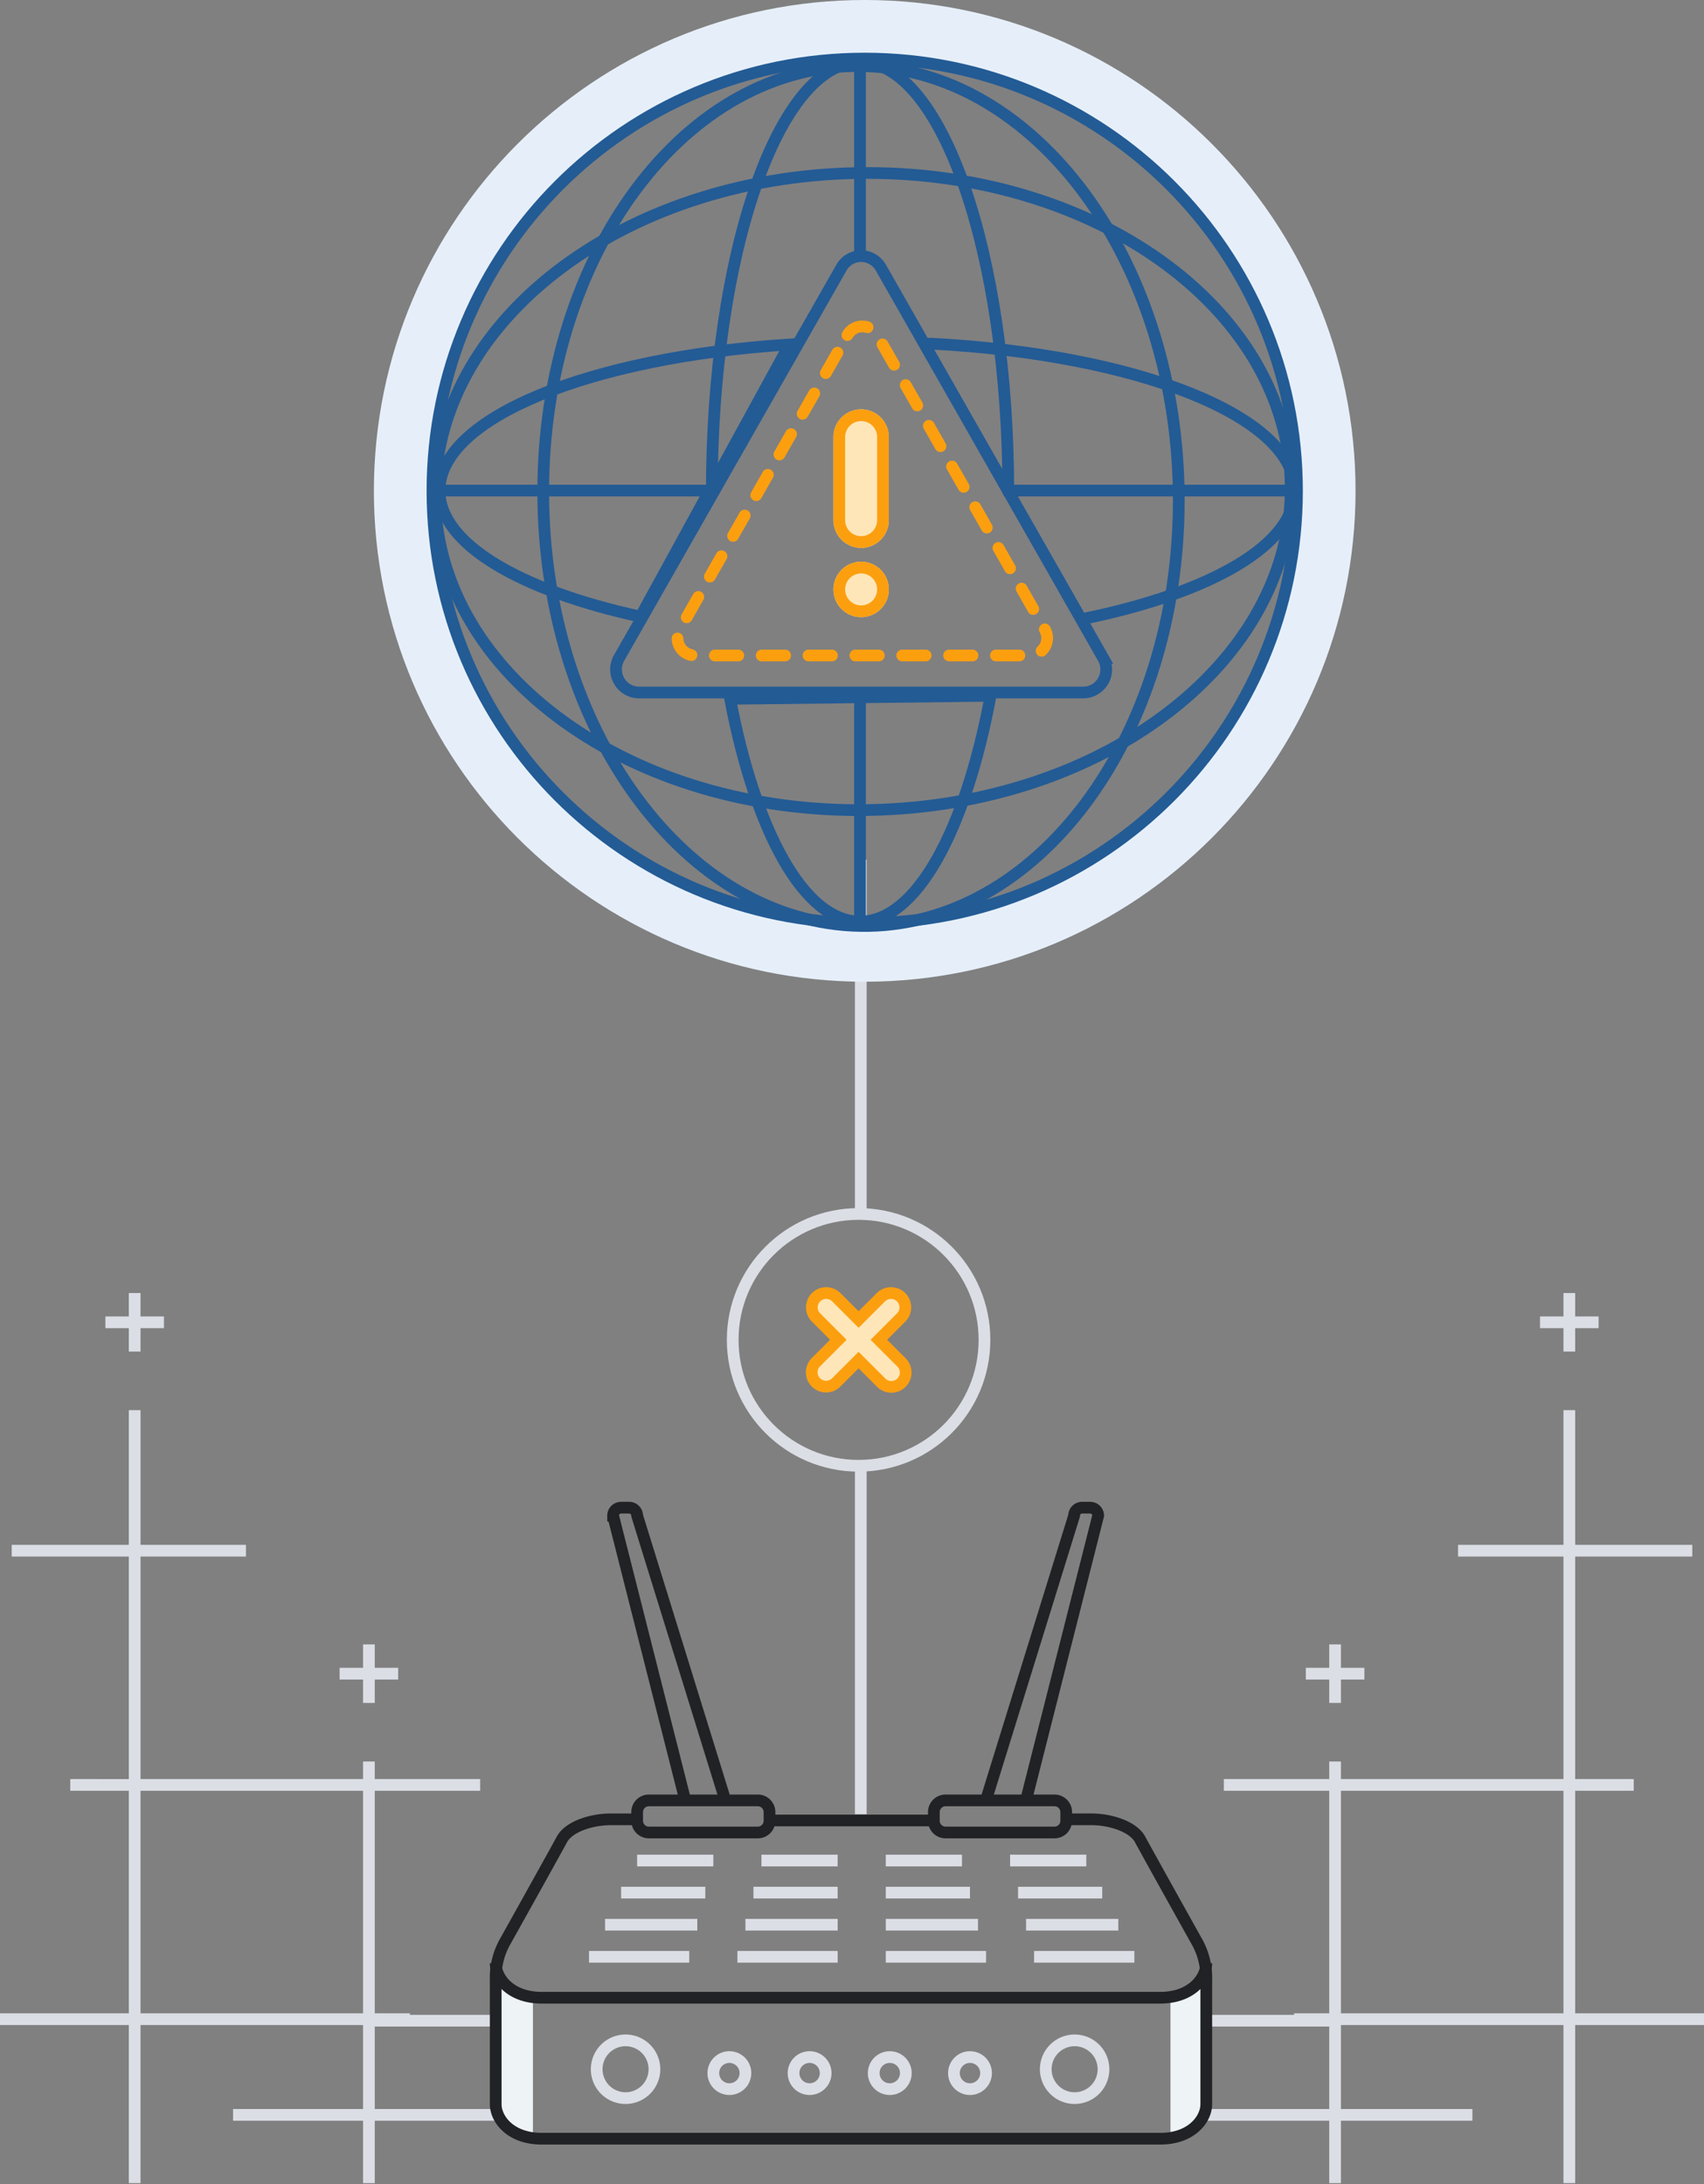 <svg width="291" height="373" viewBox="0 0 291 373" fill="none" xmlns="http://www.w3.org/2000/svg"><rect x="0" y="0" width="291" height="373" fill="#808080" stroke="none"/><g clip-path="url(#clip0_675_23573)"><path d="M267 372.8v-27h-38v27h-2v-27h-6v-2h6v-38h-18v-2h18v-3h2v3h38v-38h-18v-2h18v-23h2v23h20v2h-20v38h10v2h-10v38h22v2h-22v27h-2zm0-29v-38h-38v38h38zm-40-53v-4h-4v-2h4v-4h2v4h4v2h-4v4h-2zm40-60v-4h-4v-2h4v-4h2v4h4v2h-4v4h-2zm-243 142v-27h38v27h2v-27h6v-2h-6v-38h18v-2H64v-3h-2v3H24v-38h18v-2H24v-23h-2v23H2v2h20v38H12v2h10v38H0v2h22v27h2zm0-29v-38h38v38H24zm40-53v-4h4v-2h-4v-4h-2v4h-4v2h4v4h2zm-40-60v-4h4v-2h-4v-4h-2v4h-4v2h4v4h2z" fill="#DBDEE5"/><path d="M150.449 236.069l-3.823-3.823-3.823 3.823a2.449 2.449 0 0 1-4.178-1.73c0-.65.258-1.272.717-1.731l3.823-3.823-3.792-3.792a2.447 2.447 0 1 1 3.461-3.46l3.792 3.792 3.792-3.792a2.448 2.448 0 0 1 4.004.785 2.455 2.455 0 0 1-.006 1.881 2.45 2.45 0 0 1-.537.794l-3.792 3.792 3.823 3.823c.236.225.425.495.555.795a2.435 2.435 0 0 1 .023 1.9 2.439 2.439 0 0 1-1.344 1.344 2.448 2.448 0 0 1-2.695-.578z" fill="#FFE6B8" stroke="#FC9F0F" stroke-width="2"/><path d="M146.625 250.3c11.874 0 21.5-9.626 21.5-21.5s-9.626-21.5-21.5-21.5-21.5 9.626-21.5 21.5 9.626 21.5 21.5 21.5zm.375 59.5v-60m0-43v-60m59.271 214.34h45.18m-211.651 0h45.18m121.291-16.08h21.05m-163.389 0h21.05" stroke="#DBDEE5" stroke-width="2"/><path d="M199.887 341.68a6.559 6.559 0 0 0 3.424-1.37 28.101 28.101 0 0 0 2.739-2.739v22.6a6.46 6.46 0 0 1-2.054 3.424 16.686 16.686 0 0 1-4.108 2.055l-.001-23.97zM86.901 363.592a6.461 6.461 0 0 1-2.055-3.424v-22.6c.849.975 1.764 1.89 2.739 2.739a6.568 6.568 0 0 0 3.424 1.37v23.967a16.665 16.665 0 0 1-4.108-2.052z" fill="#EEF3F5"/><path d="M181.929 310.672h4.422c3.361 0 7.185 1.263 8.352 3.439 1.167 2.176 8.661 15.608 9.826 17.687a12.619 12.619 0 0 1 1.472 6.387v21.125c0 2.542-2.5 5.9-7.861 5.9H92.514c-5.357 0-7.861-3.353-7.861-5.9v-21.125a12.61 12.61 0 0 1 1.474-6.385c1.165-2.078 8.659-15.511 9.826-17.687 1.167-2.176 4.992-3.439 8.352-3.439h4.422m50.753.196h-28.07" stroke="#212225" stroke-width="2"/><path d="M129.411 307.44h-18.6a2 2 0 0 0-2 2v1.48a2 2 0 0 0 2 2h18.6a2 2 0 0 0 2-2v-1.48a2 2 0 0 0-2-2z" stroke="#212225" stroke-width="2"/><path d="M117.03 307.442l-12.329-48.618a1.364 1.364 0 0 1 .846-1.266c.166-.069.344-.104.524-.104h1.37a1.369 1.369 0 0 1 1.37 1.37l15.065 48.618m51.337 0l12.326-48.618a1.364 1.364 0 0 0-.401-.969 1.374 1.374 0 0 0-.969-.401H184.8a1.37 1.37 0 0 0-1.37 1.37l-15.065 48.618" stroke="#212225" stroke-width="2"/><path d="M180.08 307.44h-18.6a2 2 0 0 0-2 2v1.48a2 2 0 0 0 2 2h18.6a2 2 0 0 0 2-2v-1.48a2 2 0 0 0-2-2zM206 335.237c0 2.542-2.5 5.9-7.861 5.9H92.513c-5.357 0-7.86-3.354-7.86-5.9" stroke="#212225" stroke-width="2"/><path d="M178.59 353.35a4.929 4.929 0 0 1 5.892-4.836 4.927 4.927 0 0 1 3.874 3.873 4.932 4.932 0 0 1-4.836 5.892 4.93 4.93 0 0 1-4.93-4.929v0zm-76.69 0a4.929 4.929 0 0 1 5.892-4.836c.956.19 1.835.659 2.524 1.349a4.924 4.924 0 0 1 1.069 5.373 4.93 4.93 0 0 1-9.485-1.886zm61.01.66a2.738 2.738 0 0 1 3.275-2.687 2.736 2.736 0 0 1 1.997 3.736 2.744 2.744 0 0 1-4.469.888 2.737 2.737 0 0 1-.803-1.937v0zm-13.7 0a2.738 2.738 0 0 1 3.275-2.687 2.736 2.736 0 0 1 1.997 3.736 2.744 2.744 0 0 1-4.469.888 2.737 2.737 0 0 1-.803-1.937v0zm-13.69 0a2.738 2.738 0 0 1 3.275-2.687 2.736 2.736 0 0 1 1.997 3.736 2.744 2.744 0 0 1-4.469.888 2.737 2.737 0 0 1-.803-1.937v0zm-13.7 0a2.738 2.738 0 0 1 3.275-2.687 2.736 2.736 0 0 1 1.997 3.736 2.744 2.744 0 0 1-4.469.888 2.737 2.737 0 0 1-.803-1.937v0zm-21.23-19.86h17.12m8.22 0h17.12m8.22 0h17.12m8.21 0h17.12m-90.39-5.48h15.75m8.221 0h15.75m8.219 0h15.75m8.21 0h15.75m-84.91-5.48h14.38m8.22 0h14.38m8.22 0h14.38m8.209 0h14.38m-79.428-5.48h13.01m8.218 0h13.01m8.221 0h13.01m8.22 0h13.01" stroke="#DBDEE5" stroke-width="2"/><path d="M147.672 162.64c43.531 0 78.82-35.289 78.82-78.82 0-43.531-35.289-78.82-78.82-78.82-43.532 0-78.82 35.289-78.82 78.82 0 43.531 35.288 78.82 78.82 78.82z" stroke="#E6EFF9" stroke-width="10" stroke-linecap="round"/><path d="M147.672 157.64c40.769 0 73.82-33.05 73.82-73.82 0-40.77-33.051-73.82-73.82-73.82-40.77 0-73.82 33.05-73.82 73.82 0 40.77 33.05 73.82 73.82 73.82z" stroke="#235B95" stroke-width="2" stroke-linecap="round"/><path d="M147.038 11.282c29.972.413 54.268 33.619 54.268 74.167s-24.3 73.086-54.268 72.673c-29.968-.413-54.269-33.618-54.269-74.167s24.297-73.086 54.269-72.673z" stroke="#235B95" stroke-width="2" stroke-linecap="round"/><path d="M121.562 83.981c0-40.534 11.334-73.394 25.315-73.394 13.981 0 25.314 32.86 25.314 73.394m-3.027 34.832c-4.278 22.962-12.654 38.561-22.287 38.561-9.561 0-17.883-15.366-22.19-38.045l44.477-.516zm-22.297.314v38.226m0-146.788v32.679-32.68z" stroke="#235B95" stroke-width="2" stroke-linecap="round"/><path d="M220.421 83.94c-.411 30.043-33.45 54.399-73.8 54.399-40.35 0-72.72-24.355-72.309-54.4.412-30.045 33.45-54.4 73.8-54.4 40.35 0 72.72 24.361 72.309 54.4z" stroke="#235B95" stroke-width="2" stroke-linecap="round"/><path d="M158.836 58.676c35.235 1.806 62.278 12.357 62.278 25.1 0 9.253-14.253 17.349-35.546 21.782m-76.188-.258c-20.613-4.485-34.321-12.447-34.321-21.522 0-12.442 25.771-22.793 59.777-24.958L109.38 105.3zm12.289-21.531H75.08m146.054 0h-48.627 48.627z" stroke="#235B95" stroke-width="2" stroke-linecap="round"/><path d="M143.69 45.709a3.86 3.86 0 0 1 3.37-1.973 3.87 3.87 0 0 1 3.37 1.973l37.958 66.632a3.945 3.945 0 0 1-3.37 5.915h-75.917a3.952 3.952 0 0 1-1.956-.545 3.952 3.952 0 0 1-1.942-3.41 3.945 3.945 0 0 1 .528-1.96l37.959-66.632z" stroke="#235B95" stroke-width="2"/><path d="M144.723 57.224a2.907 2.907 0 0 1 2.541-1.487 2.917 2.917 0 0 1 2.541 1.487l28.623 50.245a2.974 2.974 0 0 1-2.541 4.461h-57.246a2.978 2.978 0 0 1-2.55-1.502 2.978 2.978 0 0 1 .009-2.959l28.623-50.245z" stroke="#FC9F0F" stroke-width="2" stroke-linecap="round" stroke-dasharray="4 4"/><path d="M151.789 74.635a4.73 4.73 0 1 0-9.461 0v14.191a4.73 4.73 0 1 0 9.461 0v-14.19z" fill="#FFE6B8"/><path d="M150.789 74.635a3.73 3.73 0 1 0-7.461 0v14.191a3.73 3.73 0 1 0 7.461 0v-14.19z" stroke="#FC9F0F" stroke-width="2"/><path d="M151.789 100.653a4.73 4.73 0 1 0-9.46 0 4.73 4.73 0 0 0 9.46 0z" fill="#FFE6B8"/><path d="M150.789 100.653a3.73 3.73 0 1 0-7.46 0 3.73 3.73 0 0 0 7.46 0z" stroke="#FC9F0F" stroke-width="2"/></g><defs><clipPath id="clip0_675_23573"><path fill="#fff" d="M0 0h291v372.8H0z"/></clipPath></defs></svg>